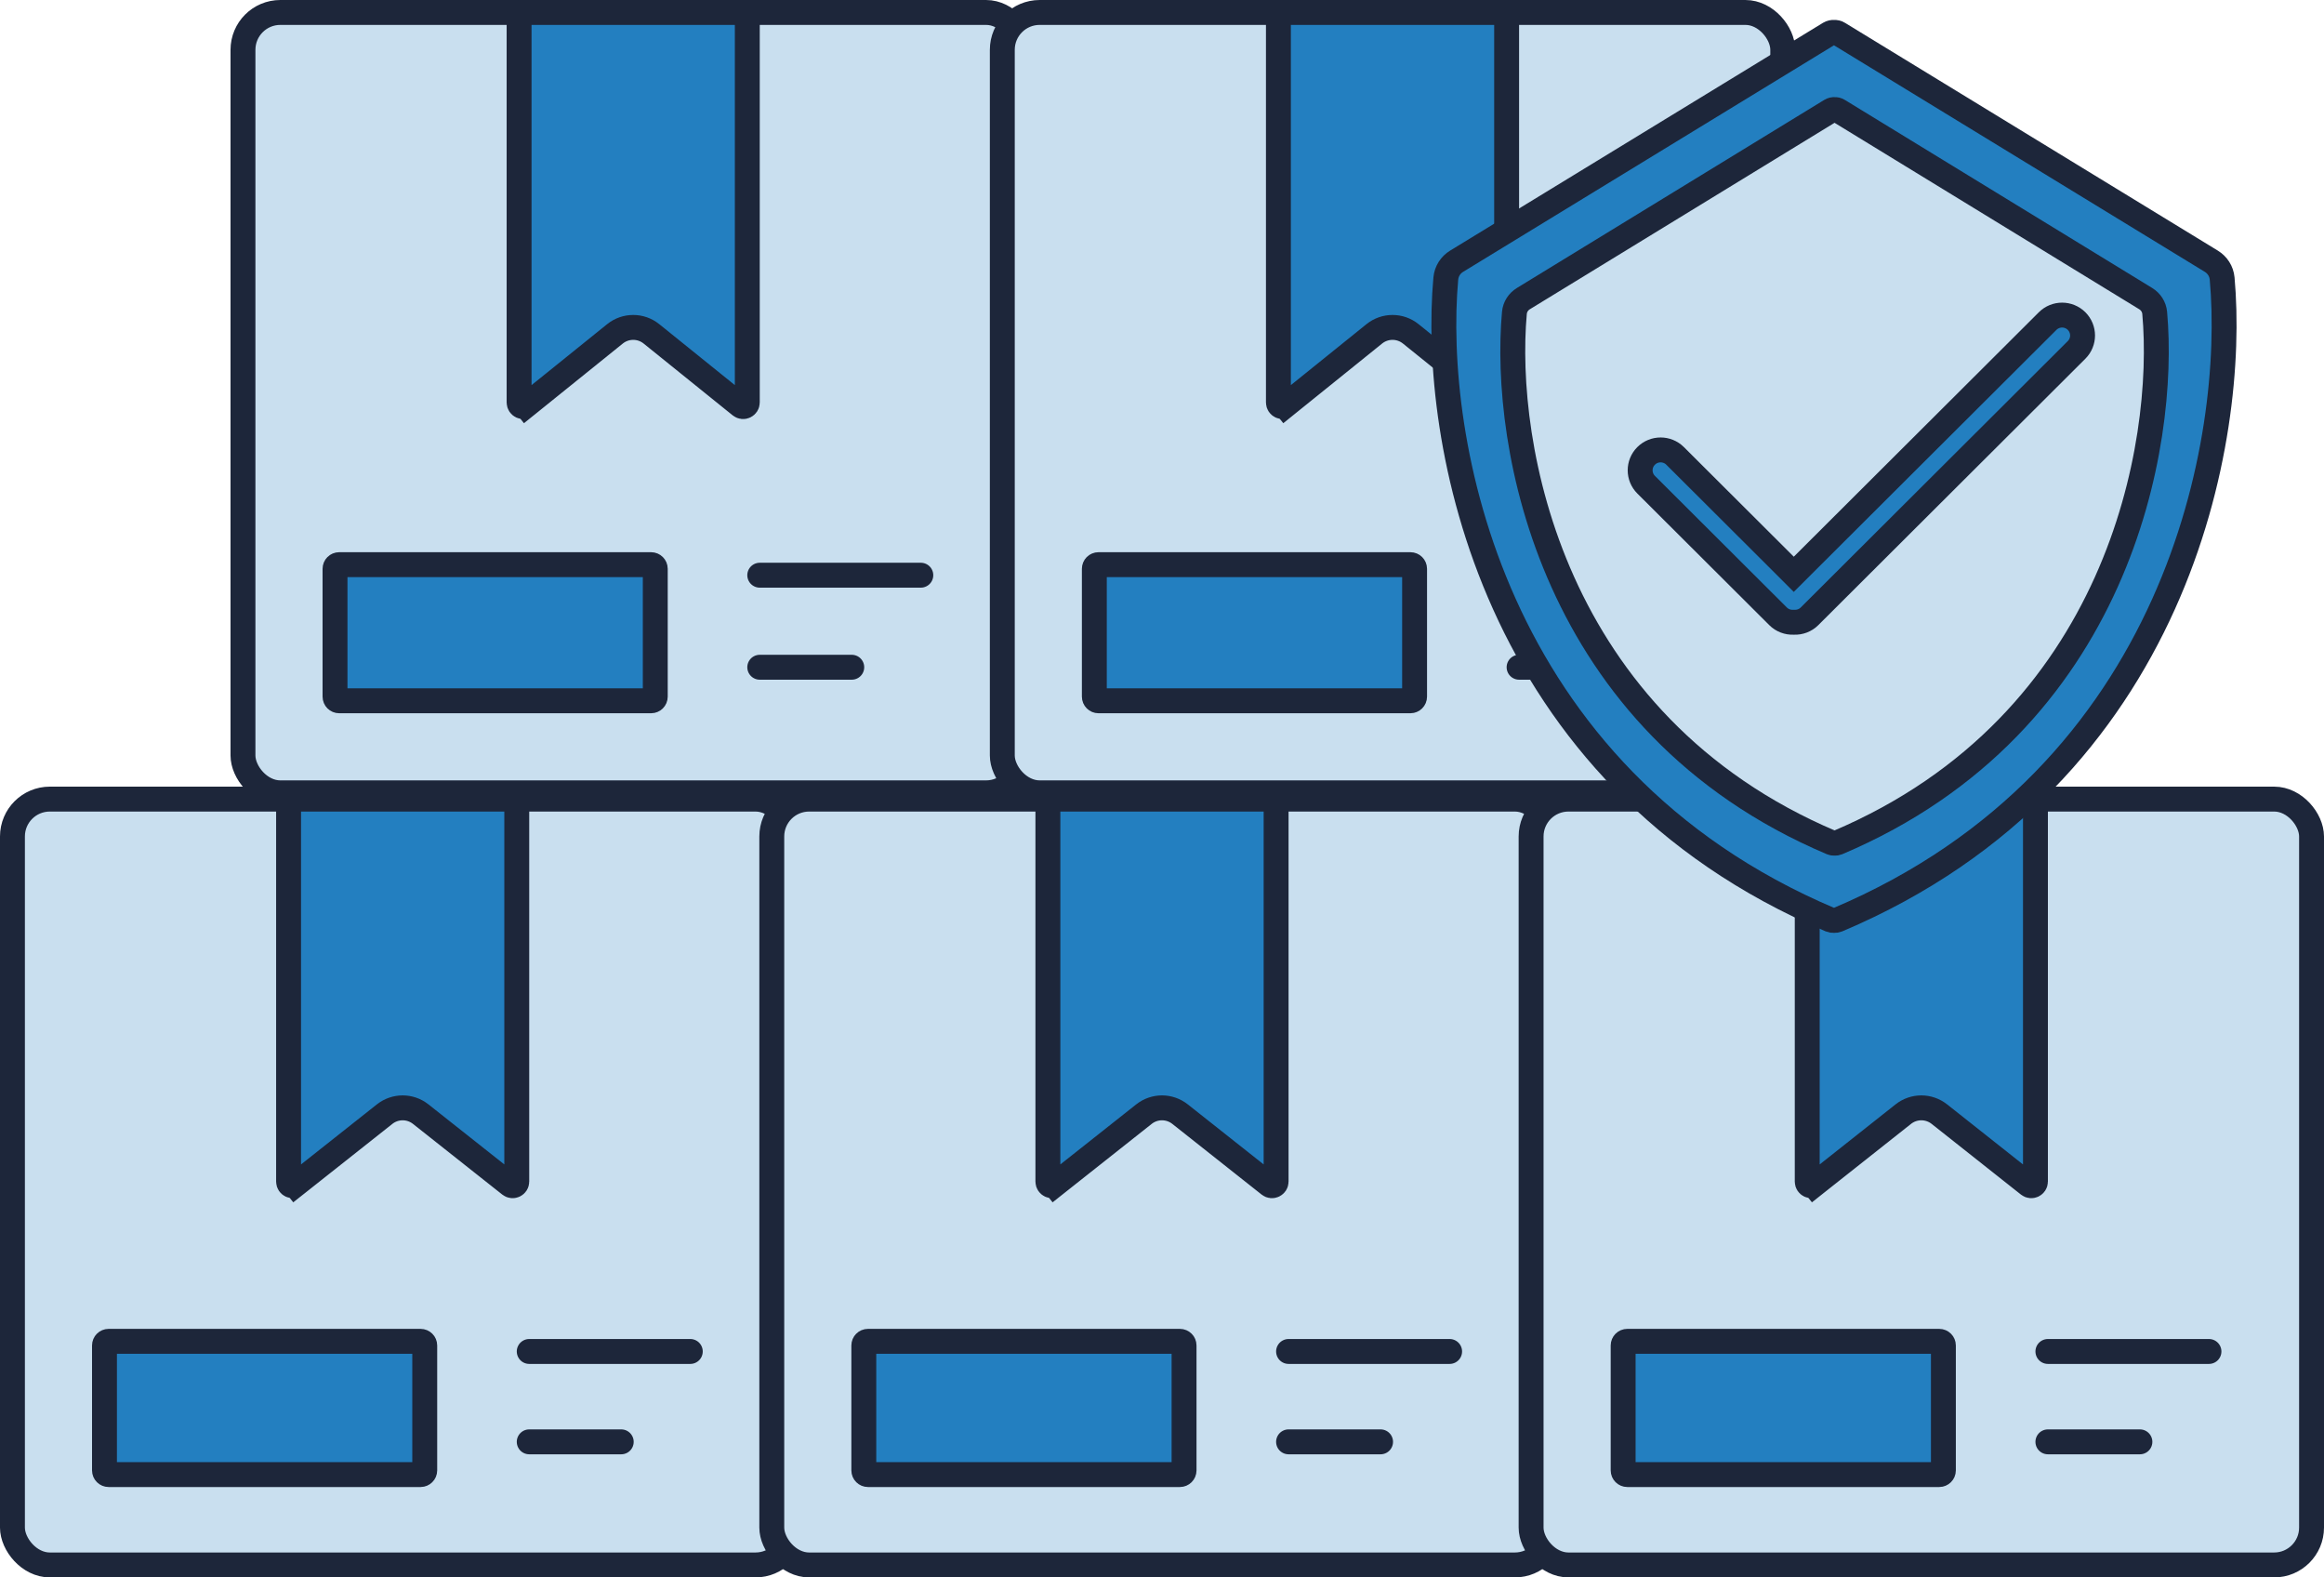 <svg width="140" height="95" viewBox="0 0 140 95" fill="none" xmlns="http://www.w3.org/2000/svg">
<rect x="0.75" y="48.126" width="47.015" height="46.124" rx="2.25" fill="#C9DFEF" stroke="#1D263A" stroke-width="1.5"/>
<path d="M17.384 48.375C17.384 48.237 17.495 48.125 17.634 48.125H30.881C31.019 48.125 31.131 48.237 31.131 48.375V71.162C31.131 71.371 30.89 71.487 30.726 71.358L25.343 67.099C24.707 66.595 23.808 66.595 23.171 67.099L17.789 71.358L18.254 71.946L17.789 71.358C17.625 71.487 17.384 71.371 17.384 71.162V48.375Z" fill="#237FC0" stroke="#1D263A" stroke-width="1.5"/>
<path d="M6.544 88.807C6.406 88.807 6.294 88.695 6.294 88.557L6.294 81.032C6.294 80.894 6.406 80.782 6.544 80.782L25.337 80.782C25.474 80.782 25.587 80.894 25.587 81.032L25.587 88.557C25.587 88.695 25.474 88.807 25.337 88.807L6.544 88.807Z" fill="#237FC0" stroke="#1D263A" stroke-width="1.5"/>
<path d="M31.881 81.393H41.584" stroke="#1D263A" stroke-width="1.5" stroke-linecap="round"/>
<path d="M31.881 86.836H37.424" stroke="#1D263A" stroke-width="1.5" stroke-linecap="round"/>
<rect x="46.493" y="48.126" width="47.015" height="46.124" rx="2.25" fill="#C9DFEF" stroke="#1D263A" stroke-width="1.5"/>
<path d="M63.126 48.375C63.126 48.237 63.238 48.125 63.376 48.125H76.624C76.762 48.125 76.874 48.237 76.874 48.375V71.162C76.874 71.371 76.632 71.487 76.469 71.358L71.086 67.099C70.45 66.595 69.55 66.595 68.914 67.099L63.531 71.358L63.997 71.946L63.531 71.358C63.367 71.487 63.126 71.371 63.126 71.162V48.375Z" fill="#237FC0" stroke="#1D263A" stroke-width="1.5"/>
<path d="M52.287 88.807C52.149 88.807 52.037 88.695 52.037 88.557L52.037 81.032C52.037 80.894 52.149 80.782 52.287 80.782L71.079 80.782C71.217 80.782 71.329 80.894 71.329 81.032L71.329 88.557C71.329 88.695 71.217 88.807 71.079 88.807L52.287 88.807Z" fill="#237FC0" stroke="#1D263A" stroke-width="1.5"/>
<path d="M77.624 81.393H87.327" stroke="#1D263A" stroke-width="1.5" stroke-linecap="round"/>
<path d="M77.624 86.836H83.167" stroke="#1D263A" stroke-width="1.5" stroke-linecap="round"/>
<rect x="92.235" y="48.126" width="47.015" height="46.124" rx="2.25" fill="#C9DFEF" stroke="#1D263A" stroke-width="1.5"/>
<path d="M108.869 48.375C108.869 48.237 108.981 48.125 109.119 48.125H122.367C122.505 48.125 122.617 48.237 122.617 48.375V71.162C122.617 71.371 122.375 71.487 122.211 71.358L116.829 67.099C116.192 66.595 115.293 66.595 114.657 67.099L109.274 71.358L109.74 71.946L109.274 71.358C109.11 71.487 108.869 71.371 108.869 71.162V48.375Z" fill="#237FC0" stroke="#1D263A" stroke-width="1.5"/>
<path d="M98.03 88.807C97.892 88.807 97.78 88.695 97.78 88.557L97.78 81.032C97.78 80.894 97.892 80.782 98.03 80.782L116.822 80.782C116.96 80.782 117.072 80.894 117.072 81.032L117.072 88.557C117.072 88.695 116.96 88.807 116.822 88.807L98.03 88.807Z" fill="#237FC0" stroke="#1D263A" stroke-width="1.5"/>
<path d="M123.367 81.393H133.07" stroke="#1D263A" stroke-width="1.5" stroke-linecap="round"/>
<path d="M123.367 86.836H128.91" stroke="#1D263A" stroke-width="1.5" stroke-linecap="round"/>
<rect x="14.637" y="0.75" width="47.015" height="46.999" rx="2.25" fill="#C9DFEF" stroke="#1D263A" stroke-width="1.5"/>
<path d="M31.271 1C31.271 0.862 31.383 0.75 31.521 0.75H44.768C44.906 0.75 45.018 0.862 45.018 1V24.238C45.018 24.448 44.775 24.564 44.611 24.433L39.243 20.106C38.602 19.59 37.688 19.59 37.047 20.106L31.678 24.433L32.148 25.017L31.678 24.433C31.514 24.564 31.271 24.448 31.271 24.238V1Z" fill="#237FC0" stroke="#1D263A" stroke-width="1.5"/>
<path d="M20.432 42.206C20.294 42.206 20.182 42.094 20.182 41.956L20.182 34.257C20.182 34.118 20.294 34.007 20.432 34.007L39.224 34.007C39.362 34.007 39.474 34.118 39.474 34.257L39.474 41.956C39.474 42.094 39.362 42.206 39.224 42.206L20.432 42.206Z" fill="#237FC0" stroke="#1D263A" stroke-width="1.5"/>
<path d="M45.768 34.642H55.471" stroke="#1D263A" stroke-width="1.5" stroke-linecap="round"/>
<path d="M45.768 40.185H51.311" stroke="#1D263A" stroke-width="1.5" stroke-linecap="round"/>
<rect x="60.38" y="0.75" width="47.015" height="46.999" rx="2.25" fill="#C9DFEF" stroke="#1D263A" stroke-width="1.5"/>
<path d="M77.013 1C77.013 0.862 77.126 0.75 77.263 0.75H90.511C90.649 0.75 90.761 0.862 90.761 1V24.238C90.761 24.448 90.518 24.564 90.354 24.433L84.985 20.106C84.344 19.59 83.43 19.59 82.789 20.106L77.42 24.433L77.891 25.017L77.42 24.433C77.257 24.564 77.013 24.448 77.013 24.238V1Z" fill="#237FC0" stroke="#1D263A" stroke-width="1.5"/>
<path d="M66.174 42.206C66.036 42.206 65.924 42.094 65.924 41.956L65.924 34.257C65.924 34.118 66.036 34.007 66.174 34.007L84.966 34.007C85.104 34.007 85.216 34.118 85.216 34.257L85.216 41.956C85.216 42.094 85.104 42.206 84.966 42.206L66.174 42.206Z" fill="#237FC0" stroke="#1D263A" stroke-width="1.5"/>
<path d="M91.511 34.642H101.214" stroke="#1D263A" stroke-width="1.5" stroke-linecap="round"/>
<path d="M91.511 40.185H97.054" stroke="#1D263A" stroke-width="1.5" stroke-linecap="round"/>
<path fill-rule="evenodd" clip-rule="evenodd" d="M110.48 1.95C110.573 1.943 110.669 1.964 110.754 2.016L133.209 15.731C133.573 15.953 133.824 16.33 133.864 16.774C134.724 26.31 131.3 46.684 110.693 55.399C110.624 55.428 110.551 55.439 110.48 55.434C110.41 55.439 110.337 55.428 110.267 55.399C89.661 46.684 86.237 26.31 87.097 16.774C87.137 16.33 87.388 15.953 87.751 15.731L110.207 2.016C110.292 1.964 110.388 1.943 110.48 1.95Z" fill="#237FC0" stroke="#1D263A" stroke-width="1.5" stroke-linecap="round"/>
<path fill-rule="evenodd" clip-rule="evenodd" d="M110.515 6.6C110.591 6.594 110.67 6.612 110.741 6.655L129.261 17.985C129.56 18.168 129.768 18.479 129.801 18.846C130.51 26.724 127.686 43.554 110.691 50.753C110.633 50.778 110.573 50.787 110.515 50.782C110.457 50.787 110.397 50.778 110.339 50.753C93.344 43.554 90.52 26.724 91.229 18.846C91.262 18.479 91.47 18.168 91.769 17.985L110.289 6.655C110.36 6.612 110.439 6.594 110.515 6.6Z" fill="#C9DFEF" stroke="#1D263A" stroke-width="1.5" stroke-linecap="round"/>
<path d="M108.088 37.475L108.06 37.474L108.031 37.475C107.697 37.488 107.363 37.368 107.11 37.116L99.165 29.192C98.684 28.712 98.684 27.936 99.165 27.457C99.646 26.977 100.428 26.977 100.91 27.457L107.53 34.059L108.059 34.588L108.589 34.059L123.351 19.337C123.832 18.857 124.614 18.857 125.096 19.337C125.576 19.817 125.576 20.593 125.096 21.072L109.009 37.116C108.756 37.368 108.422 37.488 108.088 37.475Z" fill="#237FC0" stroke="#1D263A" stroke-width="1.5"/>
</svg>
